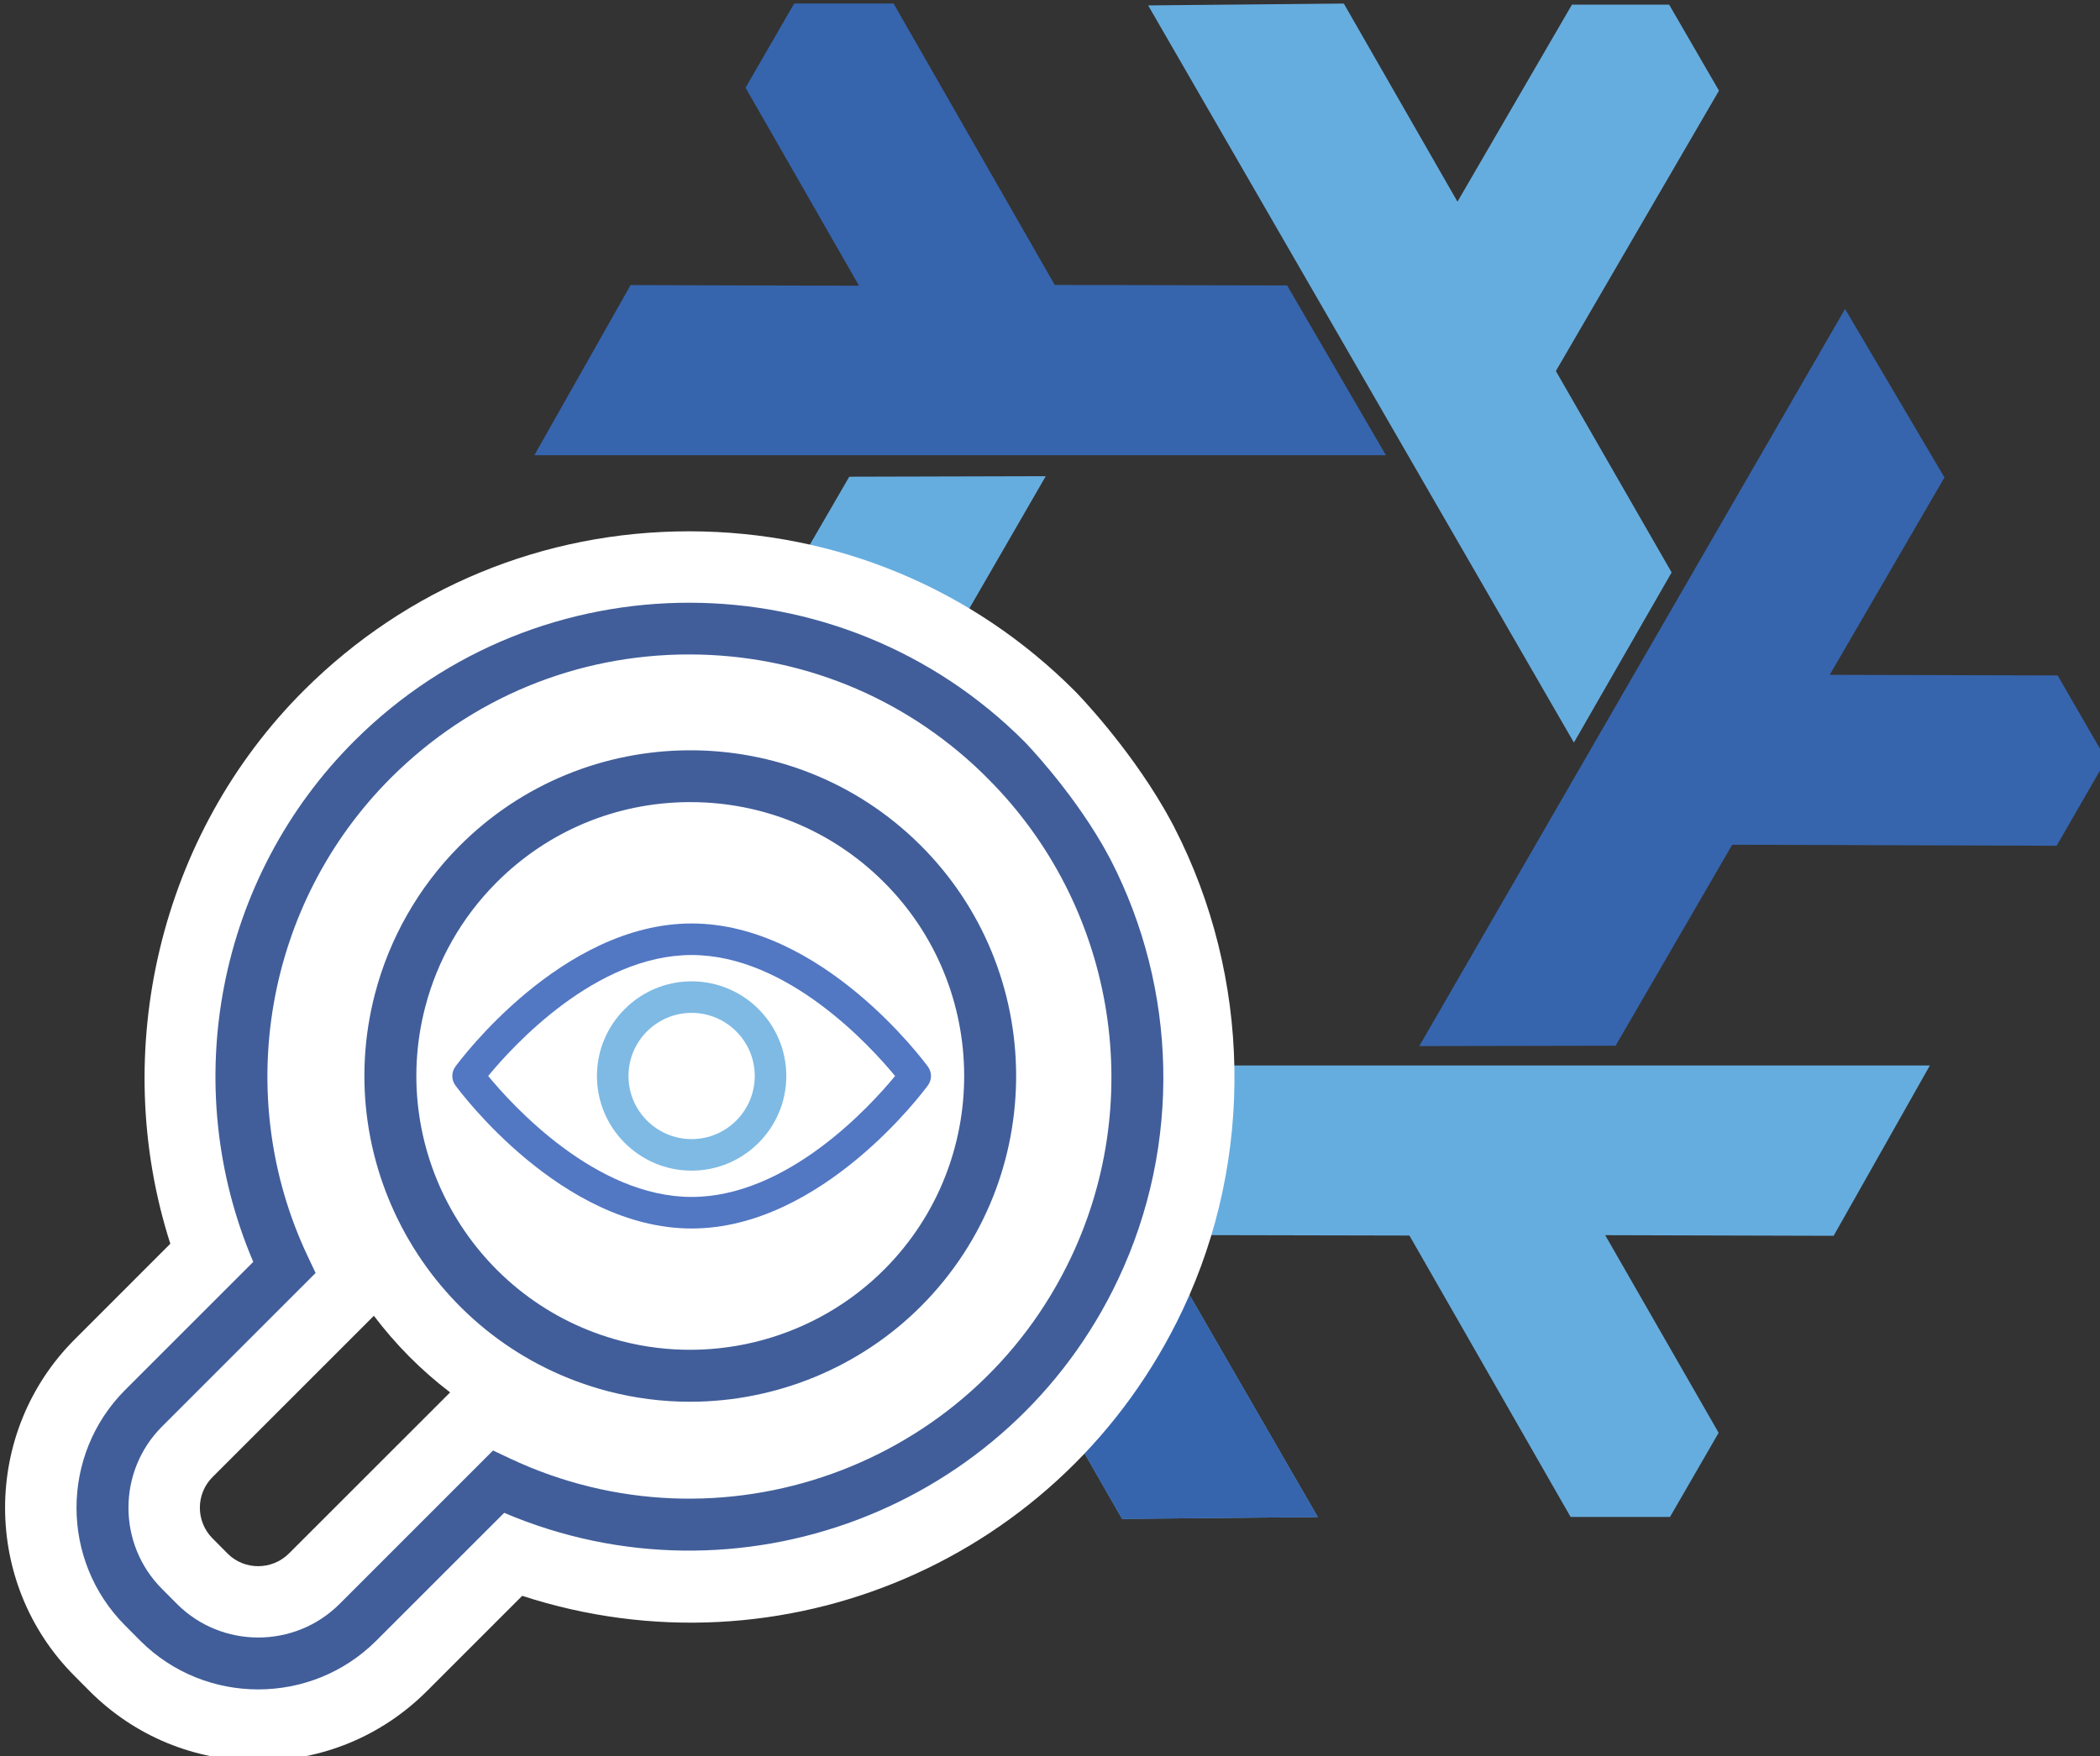 <svg xmlns:dc="http://purl.org/dc/elements/1.1/" xmlns:cc="http://creativecommons.org/ns#" xmlns:rdf="http://www.w3.org/1999/02/22-rdf-syntax-ns#" xmlns:svg="http://www.w3.org/2000/svg" xmlns="http://www.w3.org/2000/svg" xmlns:sodipodi="http://sodipodi.sourceforge.net/DTD/sodipodi-0.dtd" xmlns:inkscape="http://www.inkscape.org/namespaces/inkscape" width="58.102mm" height="48.604mm" viewBox="0 0 58.102 48.604" version="1.1" id="svg3721" inkscape:version="1.0.1 (3bc2e813f5, 2020-09-07)" sodipodi:docname="gfx-learn-how.svg">
    <rect x="0" y="0" width="58.102" height="48.604" fill="#333333" stroke="none"/>
    <defs id="defs3715">
      <linearGradient x1="-151.169" y1="1123.637" x2="-149.012" y2="1126.517" gradientUnits="userSpaceOnUse" gradientTransform="matrix(0.25,0,0,-0.25,337.563,1313.195)" spreadMethod="pad" id="linearGradient1023">
        <stop style="stop-opacity:1;stop-color:#4e89c8" offset="0" id="stop1017"></stop>
        <stop style="stop-opacity:1;stop-color:#65a4d7" offset="0.243" id="stop1019"></stop>
        <stop style="stop-opacity:1;stop-color:#66addf" offset="1" id="stop1021"></stop>
      </linearGradient>
    </defs>
    <sodipodi:namedview id="base" pagecolor="#ffffff" bordercolor="#666666" borderopacity="1.0" inkscape:pageopacity="0.0" inkscape:pageshadow="2" inkscape:zoom="0.35" inkscape:cx="-233.72775" inkscape:cy="184.69848" inkscape:document-units="mm" inkscape:current-layer="layer1" inkscape:document-rotation="0" showgrid="false" inkscape:window-width="1917" inkscape:window-height="1025" inkscape:window-x="0" inkscape:window-y="764" inkscape:window-maximized="1"></sodipodi:namedview>
    <g inkscape:label="Layer 1" inkscape:groupmode="layer" id="layer1" transform="translate(-65.242,-99.299)">
      <g id="g1015" transform="matrix(0.353,0,0,0.353,-154.439,-52.486)">
        <path d="m 692.24,491.127 33.372,57.793 -15.336,0.145 -8.909,-15.532 -8.971,15.446 h -7.631 l -3.903,-6.743 12.784,-21.98 -9.073,-15.79 z" style="fill:url(#linearGradient1023);fill-opacity:1;fill-rule:evenodd;stroke:none" id="path1025"></path>
      </g>
      <g id="g1027" transform="matrix(0.353,0,0,0.353,-156.868,-54.387)">
        <path d="m 711.171,472.704 -33.383,57.802 -7.791,-13.21 8.994,-15.475 -17.866,-0.048 -3.809,-6.599 3.888,-6.753 25.429,0.08 9.139,-15.757 15.399,-0.04 z" style="fill:#66addf;fill-opacity:1;fill-rule:evenodd;stroke:none" id="path1029"></path>
      </g>
      <g id="g1031" transform="matrix(0.353,0,0,0.353,-152.365,-50.698)">
        <path d="m 700.966,508.453 h 66.745 l -7.544,13.353 -17.903,-0.05 8.891,15.493 -3.813,6.598 h -7.791 l -12.631,-22.062 -18.212,-0.038 -7.741,-13.293 z" style="fill:#66addf;fill-opacity:1;fill-rule:evenodd;stroke:none" id="path1033"></path>
      </g>
      <g id="g1035" transform="matrix(0.353,0,0,0.353,-151.928,-57.345)">
        <path d="m 738.573,501.968 -33.37,-57.793 15.335,-0.145 8.909,15.532 8.972,-15.446 h 7.619 l 3.905,6.743 -12.784,21.98 9.073,15.79 z" style="fill:#66addf;fill-opacity:1;fill-rule:evenodd;stroke:none" id="path1037"></path>
      </g>
      <g id="g1039" transform="matrix(0.353,0,0,0.353,-154.439,-52.486)">
        <path d="m 692.24,491.127 33.372,57.793 -15.336,0.145 -8.909,-15.532 -8.971,15.446 h -7.631 l -3.903,-6.743 12.784,-21.98 -9.073,-15.79 z" style="fill:#3665ae;fill-opacity:1;fill-rule:evenodd;stroke:none" id="path1041"></path>
      </g>
      <g id="g1043" transform="matrix(0.353,0,0,0.353,-155.769,-57.345)">
        <path d="m 734.72,479.441 h -66.745 l 7.544,-13.34 17.903,0.05 -8.893,-15.525 3.811,-6.597 h 7.791 l 12.633,22.062 18.212,0.037 7.743,13.311 z" style="fill:#3665ae;fill-opacity:1;fill-rule:evenodd;stroke:none" id="path1045"></path>
      </g>
      <g id="g1047" transform="matrix(0.353,0,0,0.353,-150.231,-55.434)">
        <path d="m 721.644,520.351 33.374,-57.792 7.791,13.209 -8.993,15.475 17.865,0.048 3.809,6.599 -3.888,6.753 -25.428,-0.08 -9.14,15.756 -15.389,0.031 z" style="fill:#3665ae;fill-opacity:1;fill-rule:evenodd;stroke:none" id="path1049"></path>
      </g>
      <g id="g1051" transform="matrix(0.353,0,0,0.353,-159.081,-54.042)">
        <path d="m 727.528,499.274 -0.111,-0.211 c -0.172,-0.33 -0.355,-0.654 -0.539,-0.98 l -0.172,-0.301 c -2.914,-5.025 -6.752,-8.979 -6.955,-9.184 -8.044,-8.074 -18.769,-12.532 -30.195,-12.551 h -0.075 c -11.397,0 -22.106,4.419 -30.161,12.448 -11.339,11.299 -15.331,28.319 -10.494,43.406 l -7.499,7.501 c -7.268,7.275 -7.268,19.114 -0.012,26.381 l 1.212,1.219 c 3.521,3.508 8.203,5.44 13.183,5.44 h 0.006 c 4.986,0 9.672,-1.934 13.2,-5.449 l 7.49,-7.49 c 20.288,6.607 42.477,-2.745 51.771,-22.422 5.63,-11.919 5.384,-26.057 -0.651,-37.807 z m -74.196,56.933 -1.197,-1.205 c -1.323,-1.325 -1.325,-3.483 -0.005,-4.804 l 12.649,-12.649 c 1.701,2.248 3.704,4.275 5.976,6.006 l -12.629,12.627 c -1.329,1.325 -3.486,1.327 -4.795,0.025 z m 20.895,-41.465 c 0.704,-2.7 2.116,-5.174 4.079,-7.158 2.984,-3.013 6.961,-4.684 11.172,-4.706 h 0.114 c 4.206,0 8.17,1.631 11.16,4.592 6.219,6.156 6.271,16.224 0.114,22.445 -3.97,4.013 -9.829,5.618 -15.295,4.189 -8.466,-2.211 -13.554,-10.897 -11.344,-19.362 z" style="fill:#ffffff;fill-opacity:1;fill-rule:nonzero;stroke:none" id="path1053"></path>
      </g>
      <g id="g1055" transform="matrix(0.353,0,0,0.353,-156.832,-52.671)">
        <path d="m 683.18,540.404 c -2.146,0 -4.304,-0.271 -6.426,-0.826 -13.625,-3.56 -21.816,-17.539 -18.257,-31.165 1.135,-4.345 3.404,-8.329 6.564,-11.52 9.908,-10.009 26.113,-10.092 36.125,-0.182 10.01,9.908 10.093,26.114 0.184,36.125 -4.849,4.898 -11.449,7.569 -18.189,7.569 z m 0.037,-47.011 h -0.111 c -5.736,0.03 -11.117,2.29 -15.15,6.367 -2.657,2.682 -4.566,6.029 -5.519,9.682 -2.991,11.454 3.893,23.205 15.347,26.196 7.389,1.932 15.317,-0.239 20.691,-5.667 8.329,-8.414 8.259,-22.035 -0.155,-30.365 -4.049,-4.008 -9.409,-6.212 -15.103,-6.212 z" style="fill:#415e9a;fill-opacity:1;fill-rule:nonzero;stroke:none" id="path1057"></path>
      </g>
      <g id="g1059" transform="matrix(0.353,0,0,0.353,-158.634,-53.595)">
        <path d="m 721.202,500.422 c -0.191,-0.371 -0.402,-0.732 -0.606,-1.096 -2.601,-4.48 -6.079,-8.043 -6.079,-8.043 -14.452,-14.503 -38.01,-14.542 -52.512,-0.089 -10.758,10.722 -13.866,26.974 -7.946,40.861 l -10.036,10.036 c -5.088,5.095 -5.088,13.385 -0.004,18.476 l 1.194,1.201 c 2.546,2.538 5.891,3.808 9.237,3.806 3.345,0 6.692,-1.269 9.24,-3.809 L 673.727,551.731 c 18.237,7.772 39.582,-0.233 48.121,-18.309 5.011,-10.607 4.606,-22.78 -0.574,-32.866 -0.023,-0.045 -0.049,-0.089 -0.072,-0.133 z m -3.036,31.26 c -7.786,16.483 -27.532,23.558 -44.016,15.773 l -1.296,-0.613 -12.039,12.041 c -3.508,3.496 -9.217,3.496 -12.718,0.006 l -1.192,-1.197 c -3.502,-3.509 -3.502,-9.215 0,-12.723 l 12.042,-12.042 -0.613,-1.296 c -5.967,-12.612 -3.336,-27.704 6.546,-37.553 6.241,-6.219 14.526,-9.643 23.336,-9.643 h 0.058 c 8.601,0.015 16.697,3.292 22.873,9.244 l 0.477,0.476 c 9.865,9.845 12.496,24.925 6.543,37.527 z" style="fill:#415e9a;fill-opacity:1;fill-rule:nonzero;stroke:none" id="path1061"></path>
      </g>
      <g id="g1063" transform="matrix(0.353,0,0,0.353,77.544,122.479)">
        <path d="m 18.587,0 c 0.609,0 1.216,0.03 1.822,0.09 0.606,0.06 1.207,0.149 1.804,0.268 0.597,0.119 1.187,0.266 1.769,0.443 0.583,0.177 1.155,0.382 1.717,0.614 0.562,0.233 1.112,0.493 1.649,0.78 0.537,0.287 1.058,0.6 1.565,0.938 0.506,0.338 0.995,0.7 1.465,1.087 0.471,0.386 0.921,0.794 1.352,1.225 0.43,0.43 0.839,0.881 1.225,1.352 0.386,0.471 0.748,0.959 1.087,1.465 0.338,0.506 0.651,1.028 0.938,1.565 0.287,0.537 0.547,1.087 0.78,1.649 0.233,0.562 0.438,1.135 0.615,1.717 0.177,0.583 0.324,1.172 0.443,1.769 0.119,0.597 0.208,1.198 0.268,1.804 0.06,0.606 0.089,1.213 0.089,1.822 4e-6,0.609 -0.03,1.216 -0.089,1.822 -0.06,0.606 -0.149,1.207 -0.268,1.804 -0.119,0.597 -0.266,1.187 -0.443,1.769 -0.177,0.583 -0.382,1.155 -0.615,1.717 -0.233,0.562 -0.493,1.112 -0.78,1.649 -0.287,0.537 -0.6,1.058 -0.938,1.565 -0.338,0.506 -0.7,0.995 -1.087,1.465 -0.386,0.471 -0.795,0.921 -1.225,1.352 -0.43,0.43 -0.881,0.839 -1.352,1.225 -0.471,0.386 -0.959,0.748 -1.465,1.087 -0.506,0.338 -1.028,0.651 -1.565,0.938 -0.537,0.287 -1.087,0.547 -1.649,0.78 -0.562,0.233 -1.135,0.438 -1.717,0.615 -0.583,0.177 -1.172,0.324 -1.769,0.443 -0.597,0.119 -1.198,0.208 -1.804,0.268 -0.606,0.06 -1.213,0.089 -1.822,0.089 -0.609,0 -1.216,-0.03 -1.822,-0.089 C 16.159,37.025 15.558,36.935 14.961,36.817 14.364,36.698 13.774,36.55 13.191,36.374 12.609,36.197 12.036,35.992 11.474,35.759 10.912,35.526 10.362,35.266 9.825,34.979 9.288,34.692 8.767,34.38 8.261,34.041 7.754,33.703 7.266,33.341 6.796,32.955 6.325,32.569 5.874,32.16 5.444,31.73 5.014,31.299 4.605,30.849 4.219,30.378 3.833,29.908 3.471,29.419 3.132,28.913 2.794,28.407 2.482,27.886 2.195,27.349 1.908,26.812 1.648,26.262 1.415,25.7 1.182,25.137 0.977,24.565 0.8,23.982 0.624,23.4 0.476,22.81 0.357,22.213 0.238,21.616 0.149,21.015 0.09,20.409 0.03,19.803 0,19.196 0,18.587 0,17.978 0.03,17.371 0.09,16.765 0.149,16.159 0.238,15.558 0.357,14.961 0.476,14.364 0.624,13.774 0.8,13.191 0.977,12.609 1.182,12.036 1.415,11.474 1.648,10.912 1.908,10.362 2.195,9.825 2.482,9.288 2.794,8.767 3.132,8.261 3.471,7.754 3.833,7.266 4.219,6.796 4.605,6.325 5.014,5.874 5.444,5.444 5.874,5.014 6.325,4.605 6.796,4.219 7.266,3.833 7.754,3.471 8.261,3.132 8.767,2.794 9.288,2.482 9.825,2.195 10.362,1.908 10.912,1.648 11.474,1.415 12.036,1.182 12.609,0.977 13.191,0.8 13.774,0.624 14.364,0.476 14.961,0.357 15.558,0.238 16.159,0.149 16.765,0.09 17.371,0.03 17.978,0 18.587,0 Z" style="fill:#ffffff;fill-opacity:1;fill-rule:nonzero;stroke:none" id="path1065"></path>
      </g>
      <g id="g1067" transform="matrix(0.353,0,0,0.353,-156.282,-51.587)">
        <path d="m 681.757,523.751 c -10.2,0 -18.186,-10.768 -18.521,-11.226 -0.318,-0.436 -0.318,-1.025 0,-1.461 0.335,-0.457 8.321,-11.226 18.521,-11.226 10.2,0 18.186,10.769 18.521,11.228 0.318,0.434 0.318,1.025 0,1.459 -0.335,0.459 -8.321,11.226 -18.521,11.226 z m -15.947,-11.957 c 1.926,2.336 8.433,9.483 15.947,9.483 7.529,0 14.023,-7.144 15.946,-9.482 -1.927,-2.338 -8.433,-9.484 -15.946,-9.484 -7.53,0 -14.023,7.143 -15.947,9.483 z" style="fill:#5277c3;fill-opacity:1;fill-rule:nonzero;stroke:none" id="path1069"></path>
      </g>
      <g id="g1071" transform="matrix(0.353,0,0,0.353,-155.377,-51.225)">
        <path d="m 679.191,518.19 c -4.092,0 -7.421,-3.329 -7.421,-7.421 0,-4.092 3.329,-7.421 7.421,-7.421 4.092,0 7.421,3.329 7.421,7.421 0,4.092 -3.329,7.421 -7.421,7.421 z m 0,-12.369 c -2.728,0 -4.948,2.219 -4.948,4.948 0,2.728 2.219,4.948 4.948,4.948 2.728,0 4.948,-2.219 4.948,-4.948 0,-2.728 -2.219,-4.948 -4.948,-4.948 z" style="fill:#7ebae4;fill-opacity:1;fill-rule:nonzero;stroke:none" id="path1073"></path>
      </g>
    </g>
  </svg>
